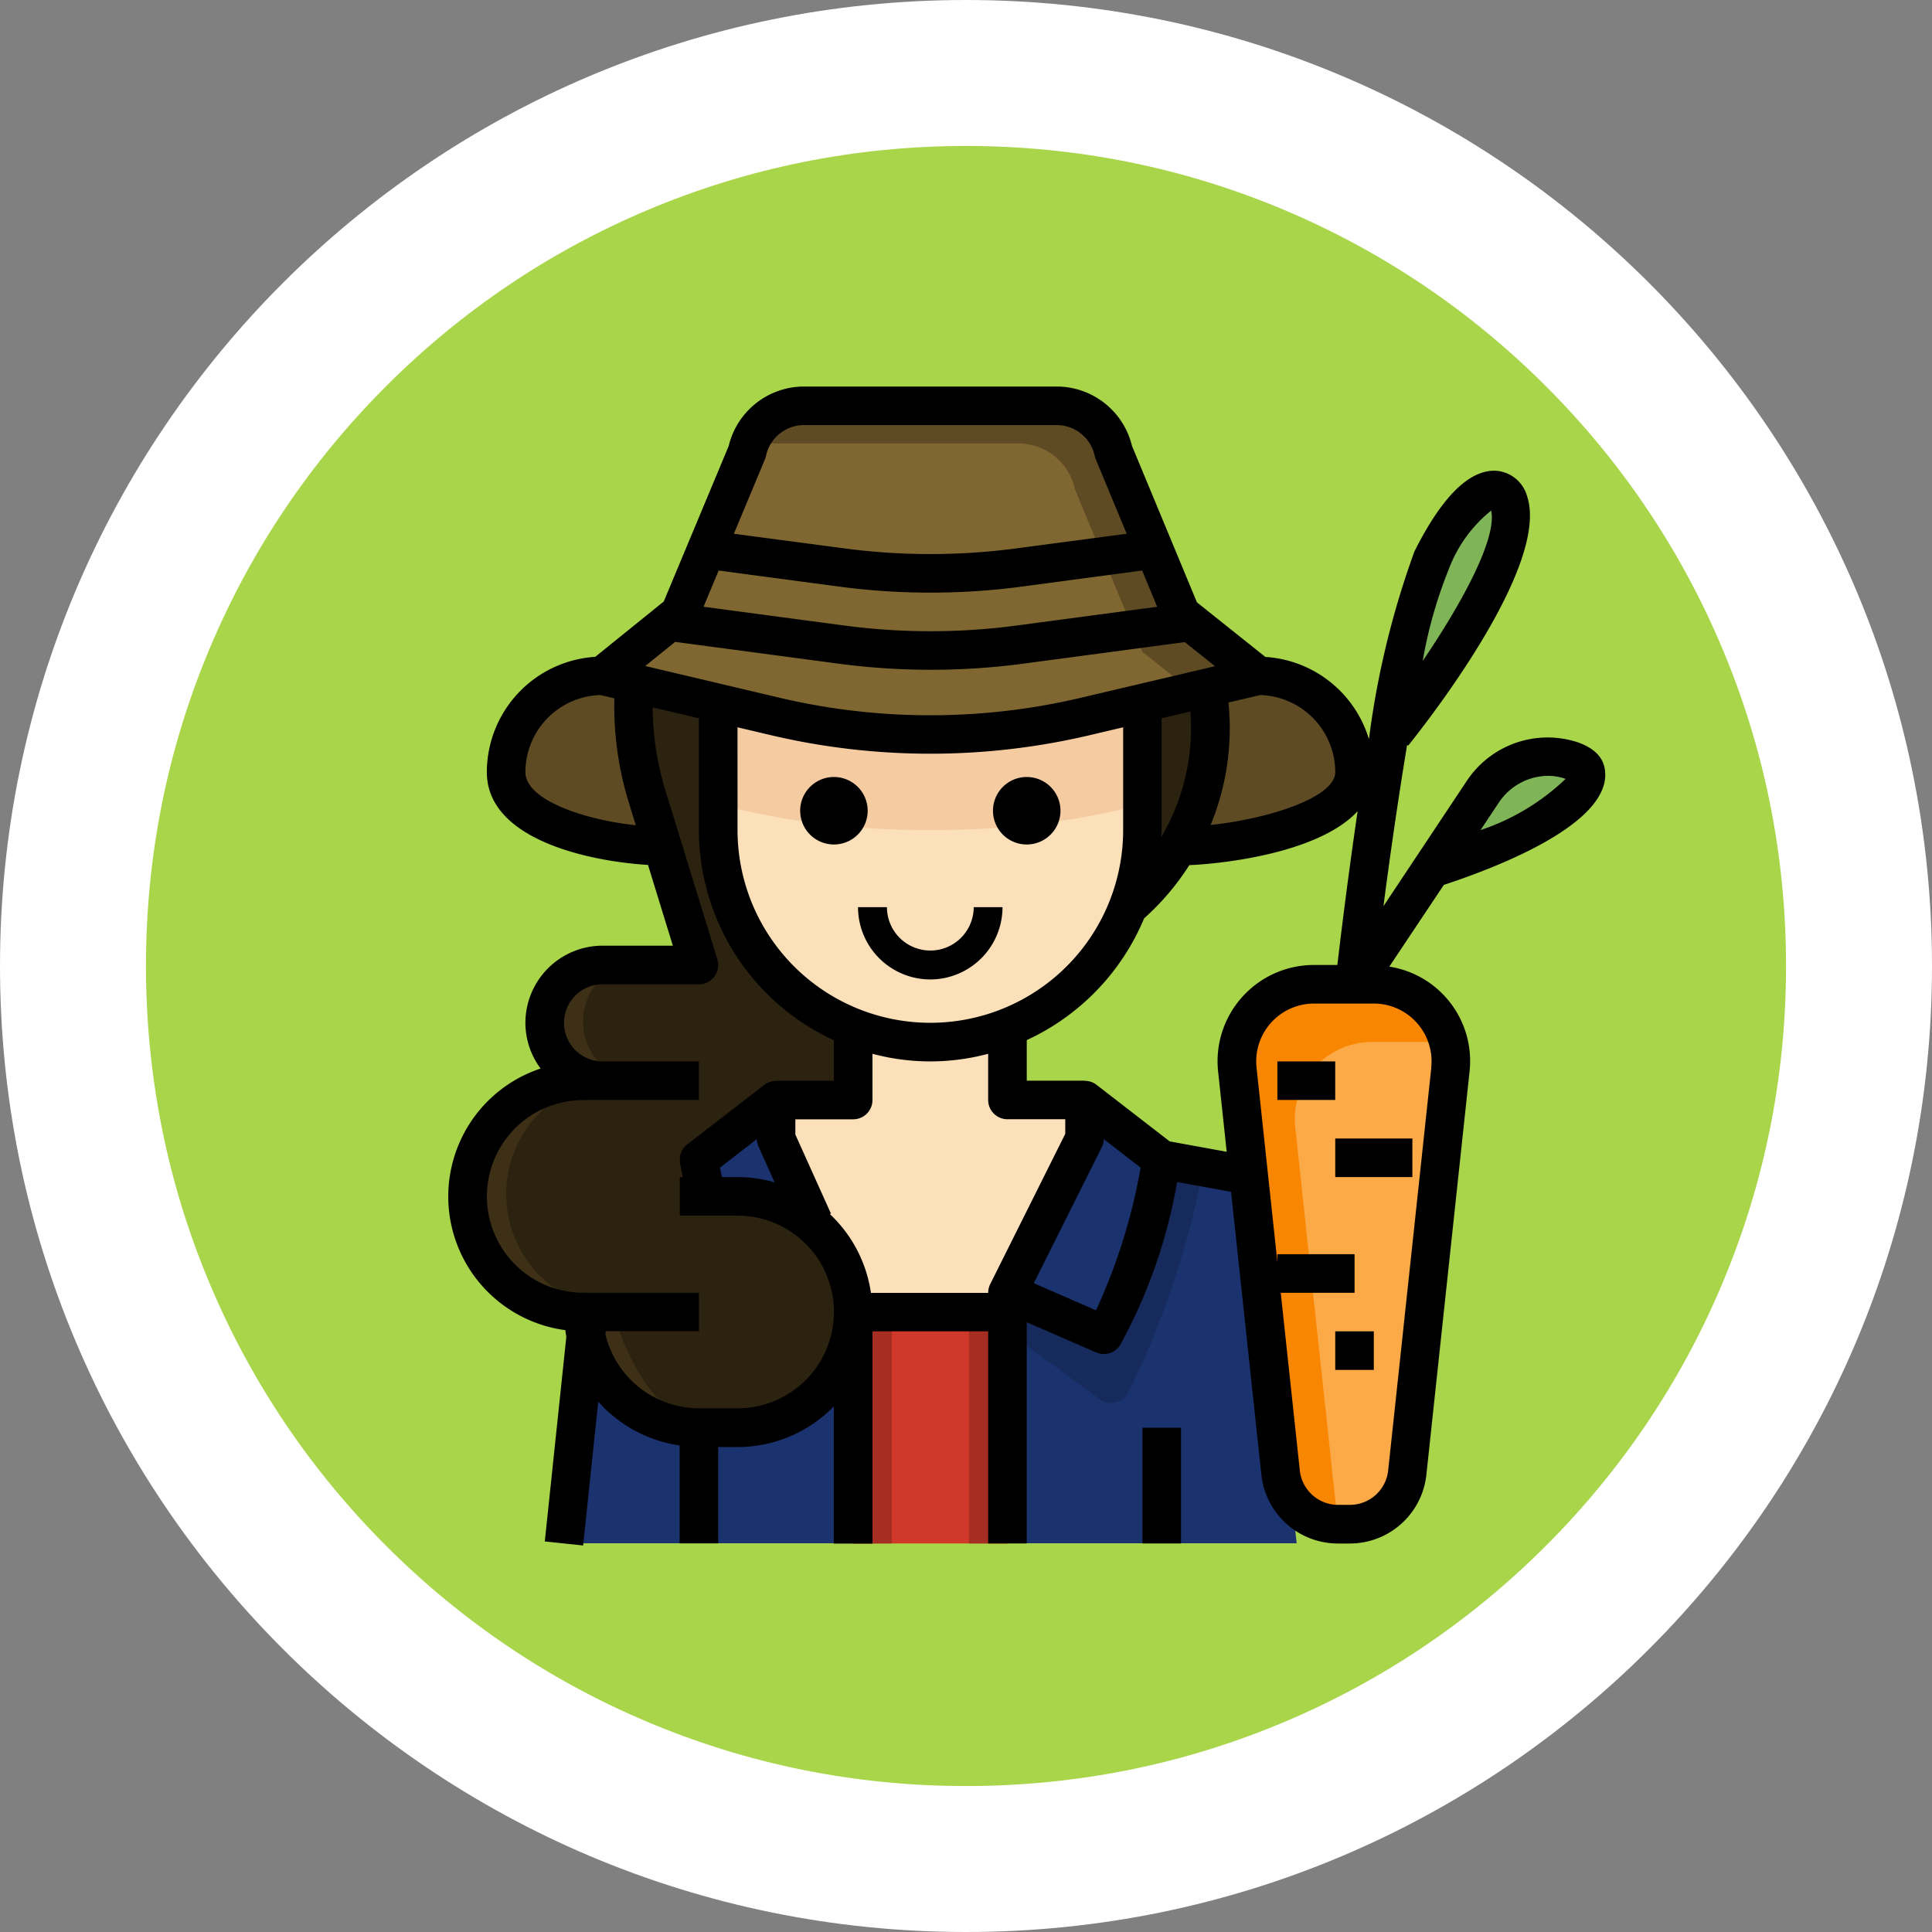 <svg xmlns="http://www.w3.org/2000/svg" width="66.178" height="66.178" viewBox="0 0 66.178 66.178">
  <rect x="0" y="0" width="66.178" height="66.178" fill="#808080" stroke="none"/>
  <g id="Grupo_1105991" data-name="Grupo 1105991" transform="translate(7169.638 12625.25)">
    <g id="Grupo_1103758" data-name="Grupo 1103758" transform="translate(-7169.638 -12625.25)">
      <g id="Trazado_874102" data-name="Trazado 874102" transform="translate(0 0)" fill="#a8d549">
        <path d="M 33.089 63.678 C 28.958 63.678 24.953 62.869 21.183 61.275 C 17.541 59.734 14.269 57.528 11.459 54.718 C 8.649 51.908 6.443 48.637 4.903 44.995 C 3.308 41.225 2.5 37.219 2.5 33.089 C 2.5 28.958 3.308 24.953 4.903 21.183 C 6.443 17.541 8.649 14.269 11.459 11.459 C 14.269 8.649 17.541 6.443 21.183 4.903 C 24.953 3.308 28.958 2.5 33.089 2.5 C 37.219 2.5 41.225 3.308 44.995 4.903 C 48.637 6.443 51.908 8.649 54.718 11.459 C 57.528 14.269 59.734 17.541 61.275 21.183 C 62.869 24.953 63.678 28.958 63.678 33.089 C 63.678 37.219 62.869 41.225 61.275 44.995 C 59.734 48.637 57.528 51.908 54.718 54.718 C 51.908 57.528 48.637 59.734 44.995 61.275 C 41.225 62.869 37.219 63.678 33.089 63.678 Z" stroke="none"/>
        <path d="M 33.089 5 C 29.295 5 25.617 5.742 22.157 7.205 C 18.813 8.62 15.808 10.646 13.227 13.227 C 10.646 15.808 8.62 18.813 7.205 22.157 C 5.742 25.617 5 29.295 5 33.089 C 5 36.883 5.742 40.561 7.205 44.021 C 8.62 47.365 10.646 50.369 13.227 52.951 C 15.808 55.532 18.813 57.558 22.157 58.972 C 25.617 60.436 29.295 61.178 33.089 61.178 C 36.883 61.178 40.561 60.436 44.021 58.972 C 47.365 57.558 50.369 55.532 52.951 52.951 C 55.532 50.369 57.558 47.365 58.972 44.021 C 60.436 40.561 61.178 36.883 61.178 33.089 C 61.178 29.295 60.436 25.617 58.972 22.157 C 57.558 18.813 55.532 15.808 52.951 13.227 C 50.369 10.646 47.365 8.62 44.021 7.205 C 40.561 5.742 36.883 5 33.089 5 M 33.089 0 C 51.363 0 66.178 14.814 66.178 33.089 C 66.178 51.363 51.363 66.178 33.089 66.178 C 14.814 66.178 0 51.363 0 33.089 C 0 14.814 14.814 0 33.089 0 Z" stroke="none" fill="#fff"/>
      </g>
      <g id="granjero_2_" data-name="granjero (2)" transform="translate(13.355 11.24)">
        <path id="Trazado_896732" data-name="Trazado 896732" d="M10.352,22.836C8.528,22.836,5,22.126,5,20.3A3.3,3.3,0,0,1,8.3,17l5.956,1.4a23.021,23.021,0,0,0,10.544,0L30.758,17a3.3,3.3,0,0,1,3.3,3.3c0,1.824-4.194,2.534-6.018,2.534" transform="translate(-1.019 -5.093)" fill="#5e4b24"/>
        <path id="Trazado_896733" data-name="Trazado 896733" d="M33.642,40.321,31,45.6v8.586h9.907L39.586,42.3l-3.3-1.321L33.642,39Z" transform="translate(-9.846 -12.563)" fill="#1a326e"/>
        <path id="Trazado_896734" data-name="Trazado 896734" d="M35.127,49.044a29.992,29.992,0,0,0,2.539-7.51l-1.382-.553L33.642,39v1.321L31,45.6v1.321l3.154,2.329a.663.663,0,0,0,.974-.211Z" transform="translate(-9.846 -12.562)" fill="#162a5c"/>
        <path id="Trazado_896735" data-name="Trazado 896735" d="M15.265,40.321,17.907,45.6v8.586H8L9.321,42.3l3.3-1.321L15.265,39Z" transform="translate(-2.037 -12.563)" fill="#1a326e"/>
        <path id="Trazado_896736" data-name="Trazado 896736" d="M17.642,40.321,20.284,45.6l-3.3,1.439c-1.321-1.981-1.981-6-1.981-6L17.642,39Z" transform="translate(-4.414 -12.563)" fill="#1a326e"/>
        <path id="Trazado_896737" data-name="Trazado 896737" d="M39.979,17.615l-2.236.526v4.351a7.22,7.22,0,0,1-.5,2.642h0a8.043,8.043,0,0,0,2.792-6.878Z" transform="translate(-11.966 -5.302)" fill="#2b2210"/>
        <path id="Trazado_896738" data-name="Trazado 896738" d="M33.642,40.321,31,45.6l3.3,1.439c1.321-1.981,1.981-6,1.981-6L33.642,39Z" transform="translate(-9.846 -12.563)" fill="#1a326e"/>
        <path id="Trazado_896739" data-name="Trazado 896739" d="M57.74,21.308a2.659,2.659,0,0,0-3,1.1L53,25.027s5.527-1.763,5.284-3.3C58.254,21.538,58.037,21.4,57.74,21.308Z" transform="translate(-17.316 -6.515)" fill="#7fb556"/>
        <path id="Trazado_896740" data-name="Trazado 896740" d="M28.537,18.881a23.021,23.021,0,0,1-10.544,0L16,18.412v4.351a7.265,7.265,0,0,0,14.53,0V18.412Z" transform="translate(-4.753 -5.572)" fill="#fce0b9"/>
        <path id="Trazado_896741" data-name="Trazado 896741" d="M29.814,10.139l-.921-2.217L27.5,4.573A1.981,1.981,0,0,0,25.565,3H16.893a1.981,1.981,0,0,0-1.939,1.575l-2.312,5.538L10,12.247l1.077.254,2.886.679,1.993.469a23.021,23.021,0,0,0,10.544,0l1.993-.469,2.236-.526,1.727-.407Z" transform="translate(-2.716 -0.34)" fill="#806631"/>
        <path id="Trazado_896742" data-name="Trazado 896742" d="M47.59,33H45.544a2.641,2.641,0,0,0-2.627,2.923l.388,3.623L44.4,49.723a1.981,1.981,0,0,0,1.97,1.77h.4a1.981,1.981,0,0,0,1.97-1.77l1.479-13.8A2.643,2.643,0,0,0,47.59,33Z" transform="translate(-13.887 -10.525)" fill="#fca947"/>
        <path id="Trazado_896743" data-name="Trazado 896743" d="M54.841,7.783C54.58,7,53.52,7.123,52.2,9.765a31.008,31.008,0,0,0-1.558,6.6l.237-.66S55.542,9.885,54.841,7.783Z" transform="translate(-16.515 -1.82)" fill="#7fb556"/>
        <path id="Trazado_896744" data-name="Trazado 896744" d="M45.287,41.527,44.9,37.9a2.642,2.642,0,0,1,2.627-2.923h2.046a2.646,2.646,0,0,1,.579.064A2.633,2.633,0,0,0,47.59,33H45.544a2.641,2.641,0,0,0-2.627,2.923l.388,3.623L44.4,49.723a1.981,1.981,0,0,0,1.959,1.769Z" transform="translate(-13.887 -10.525)" fill="#f98600"/>
        <path id="Trazado_896745" data-name="Trazado 896745" d="M23,50h5.284v7.926H23Z" transform="translate(-7.13 -16.297)" fill="#d0382a"/>
        <path id="Trazado_896746" data-name="Trazado 896746" d="M26.926,35.239a7.195,7.195,0,0,1-5.284,0v2.484H19v1.321l2.642,5.284v.66h5.284v-.66l2.642-5.284V37.723H26.926Z" transform="translate(-5.772 -11.286)" fill="#fce0b9"/>
        <path id="Trazado_896747" data-name="Trazado 896747" d="M17.993,18.881,16,18.412V21.89a28.887,28.887,0,0,0,7.265.873,28.887,28.887,0,0,0,7.265-.873V18.412l-1.993.469a23.021,23.021,0,0,1-10.544,0Z" transform="translate(-4.753 -5.572)" fill="#f5cba1"/>
        <path id="Trazado_896748" data-name="Trazado 896748" d="M23,50h1.321v7.926H23Z" transform="translate(-7.13 -16.297)" fill="#a62d21"/>
        <path id="Trazado_896749" data-name="Trazado 896749" d="M29,50h1.321v7.926H29Z" transform="translate(-9.167 -16.297)" fill="#a62d21"/>
        <path id="Trazado_896750" data-name="Trazado 896750" d="M13.568,31.661h2.642V29.177a7.261,7.261,0,0,1-4.623-6.763V18.063L8.7,17.384a10.626,10.626,0,0,0,.444,3.864L10.9,26.962H7.623a1.981,1.981,0,0,0-1.981,1.981c0,.013,0,.025,0,.038s0,.024,0,.038a1.977,1.977,0,0,0,1.466,1.905H6.963a3.961,3.961,0,0,0-.318,7.91s.979,4.055,3.621,4.055h1.321c2.642.076,4.623-1.321,4.623-4.039,0-2.189-2.435-3.963-4.623-3.963l-.66.076V33.642Z" transform="translate(-0.34 -5.223)" fill="#2b2210"/>
        <path id="Trazado_896751" data-name="Trazado 896751" d="M7.965,43.757a3.961,3.961,0,0,1,.318-7.909h.145a1.977,1.977,0,0,1-1.466-1.905c0-.013,0-.025,0-.038s0-.025,0-.038a1.981,1.981,0,0,1,1.981-1.981H7.623a1.981,1.981,0,0,0-1.981,1.981c0,.013,0,.025,0,.038s0,.025,0,.038a1.977,1.977,0,0,0,1.466,1.905H6.963a3.961,3.961,0,0,0-.318,7.91s.979,4.055,3.621,4.055h1.321C8.944,47.812,7.965,43.757,7.965,43.757Z" transform="translate(-0.34 -10.146)" fill="#3d3017"/>
        <path id="Trazado_896752" data-name="Trazado 896752" d="M18.15,4.289h8.671a1.982,1.982,0,0,1,1.939,1.573l1.39,3.349.92,2.217,1.695,1.352.541-.127,1.727-.406-2.642-2.108-.921-2.217-1.39-3.349A1.981,1.981,0,0,0,28.142,3H19.471a1.976,1.976,0,0,0-1.879,1.376,1.983,1.983,0,0,1,.558-.087Z" transform="translate(-5.294 -0.34)" fill="#5e4b24"/>
        <path id="Trazado_896753" data-name="Trazado 896753" d="M21.406,24.562a1.156,1.156,0,1,1,1.156-1.156A1.157,1.157,0,0,1,21.406,24.562Z" transform="translate(-6.196 -6.875)"/>
        <path id="Trazado_896754" data-name="Trazado 896754" d="M31.406,24.562a1.156,1.156,0,1,1,1.156-1.156A1.157,1.157,0,0,1,31.406,24.562Z" transform="translate(-9.592 -6.875)"/>
        <path id="Trazado_896755" data-name="Trazado 896755" d="M25.727,31.477A2.48,2.48,0,0,1,23.25,29h.991a1.486,1.486,0,1,0,2.972,0H28.2A2.48,2.48,0,0,1,25.727,31.477Z" transform="translate(-7.215 -9.167)"/>
        <path id="Trazado_896756" data-name="Trazado 896756" d="M6.008,34.318c.011.077.021.155.036.231L5.306,41.56l1.313.138.518-4.926a4.617,4.617,0,0,0,2.788,1.5v3.355h1.321v-3.3h.66a4.606,4.606,0,0,0,3.3-1.394v4.7H16.53V34.363h3.963v7.265h1.321V34.05l2.378,1.036a.662.662,0,0,0,.813-.239,17.936,17.936,0,0,0,1.96-5.6l1.848.337,1.038,9.686a2.637,2.637,0,0,0,2.626,2.361h.4a2.637,2.637,0,0,0,2.627-2.361l1.478-13.8a3.275,3.275,0,0,0-2.748-3.6l1.868-2.8c1.921-.631,5.8-2.143,5.514-3.963-.069-.435-.4-.752-.993-.942a3.322,3.322,0,0,0-3.75,1.366L34.033,19.8c.217-1.668.5-3.654.811-5.525l.035.028c.816-1.02,4.849-6.223,4.074-8.547a1.194,1.194,0,0,0-1.049-.87c-.912-.055-1.86.867-2.81,2.765a29.834,29.834,0,0,0-1.558,6.428,3.967,3.967,0,0,0-3.548-2.817l-2.344-1.87L25.42,4.034A2.656,2.656,0,0,0,22.848,2h-8.67a2.655,2.655,0,0,0-2.572,2.036L9.381,9.364,7.035,11.259a3.964,3.964,0,0,0-3.714,3.95c0,2.372,3.68,3.07,5.52,3.177l.852,2.767H7.284A2.645,2.645,0,0,0,4.642,23.8a2.618,2.618,0,0,0,.522,1.561,4.618,4.618,0,0,0,.845,8.961ZM37.977,16.264a2.05,2.05,0,0,1,1.686-.929,1.805,1.805,0,0,1,.559.088l.05.017a7.76,7.76,0,0,1-2.913,1.753Zm-1.7-8.024a4.7,4.7,0,0,1,1.446-1.991c.207.939-.985,3.148-2.345,5.15a15.411,15.411,0,0,1,.9-3.159ZM20.563,32.747a.66.66,0,0,0-.069.3H16.478a4.611,4.611,0,0,0-1.407-2.7l.037-.017-1.219-2.707V27.1H15.87a.66.66,0,0,0,.66-.66V24.856a7.655,7.655,0,0,0,3.963,0v1.582a.66.66,0,0,0,.66.66h1.981v.5Zm-9.19-3.668c-.024-.12-.047-.232-.065-.324l1.26-.974a.653.653,0,0,0,.057.248l.555,1.232a4.607,4.607,0,0,0-1.273-.182Zm.534-15.406,1.181.278a23.8,23.8,0,0,0,10.848,0l1.181-.278v3.517a6.6,6.6,0,1,1-13.209,0Zm15.513-.542a7.371,7.371,0,0,1-1,4.31c0-.084.013-.166.013-.251V13.363ZM24.187,33.643l-2.131-.929,2.33-4.661a.65.65,0,0,0,.069-.272l1.26.974a19.8,19.8,0,0,1-1.528,4.888Zm11.486-8.316-1.478,13.8a1.319,1.319,0,0,1-1.314,1.18h-.4a1.319,1.319,0,0,1-1.313-1.18l-.653-6.085h2.529V31.721H30.4v.268l-.714-6.662a1.982,1.982,0,0,1,1.97-2.192H33.7a1.981,1.981,0,0,1,1.97,2.192Zm-2.524-8.781c-.333,2.261-.581,4.3-.695,5.268h-.8a3.3,3.3,0,0,0-3.284,3.654l.294,2.745-1.953-.356L24.2,25.915a.651.651,0,0,0-.4-.132v-.006H21.815v-1.39a7.966,7.966,0,0,0,4.02-4.171,8.645,8.645,0,0,0,1.548-1.822C28.78,18.332,31.884,17.919,33.149,16.546Zm-.767-1.337c0,.868-2.284,1.6-4.269,1.809a8.7,8.7,0,0,0,.618-4.125l-.007-.069,1.088-.256A2.645,2.645,0,0,1,32.382,15.209Zm-6.1-5.664-4.81.641a22.378,22.378,0,0,1-5.909,0l-4.819-.643.518-1.24,4.127.55a23.729,23.729,0,0,0,3.129.207,23.729,23.729,0,0,0,3.129-.207l4.121-.55ZM12.848,4.491a.7.7,0,0,0,.037-.12,1.327,1.327,0,0,1,1.293-1.05h8.671A1.327,1.327,0,0,1,24.141,4.37a.672.672,0,0,0,.036.118l1.061,2.555-3.771.5a22.406,22.406,0,0,1-5.909,0l-3.775-.5ZM9.771,10.747l5.612.748a23.729,23.729,0,0,0,3.129.207A23.729,23.729,0,0,0,21.64,11.5l5.589-.745,1.034.825-4.632,1.09a22.481,22.481,0,0,1-10.241,0L8.748,11.573ZM4.642,15.209a2.645,2.645,0,0,1,2.57-2.641l.477.112a11.225,11.225,0,0,0,.485,3.537l.25.811C6.668,16.843,4.642,16.164,4.642,15.209ZM6.623,26.437h3.963V25.117h-3.3a1.321,1.321,0,1,1,0-2.642h3.3a.66.66,0,0,0,.631-.855L9.436,15.83A9.9,9.9,0,0,1,9,12.99l1.585.373v3.828a7.931,7.931,0,0,0,4.623,7.2v1.39H13.229v.006a.65.65,0,0,0-.4.132l-2.642,2.04a.659.659,0,0,0-.248.629s.031.187.091.495h-.1V30.4h1.981a3.3,3.3,0,0,1,0,6.6H10.586a3.3,3.3,0,0,1-3.205-2.542l.011-.1h3.195V33.042H6.623a3.3,3.3,0,0,1,0-6.6Z"/>
        <path id="Trazado_896757" data-name="Trazado 896757" d="M38,56h1.321v3.963H38Z" transform="translate(-12.223 -18.334)"/>
        <path id="Trazado_896758" data-name="Trazado 896758" d="M45,37h1.981v1.321H45Z" transform="translate(-14.6 -11.883)"/>
        <path id="Trazado_896759" data-name="Trazado 896759" d="M48,41h2.642v1.321H48Z" transform="translate(-15.618 -13.242)"/>
        <path id="Trazado_896760" data-name="Trazado 896760" d="M48,51h1.321v1.321H48Z" transform="translate(-15.618 -16.637)"/>
      </g>
    </g>
  </g>
</svg>
